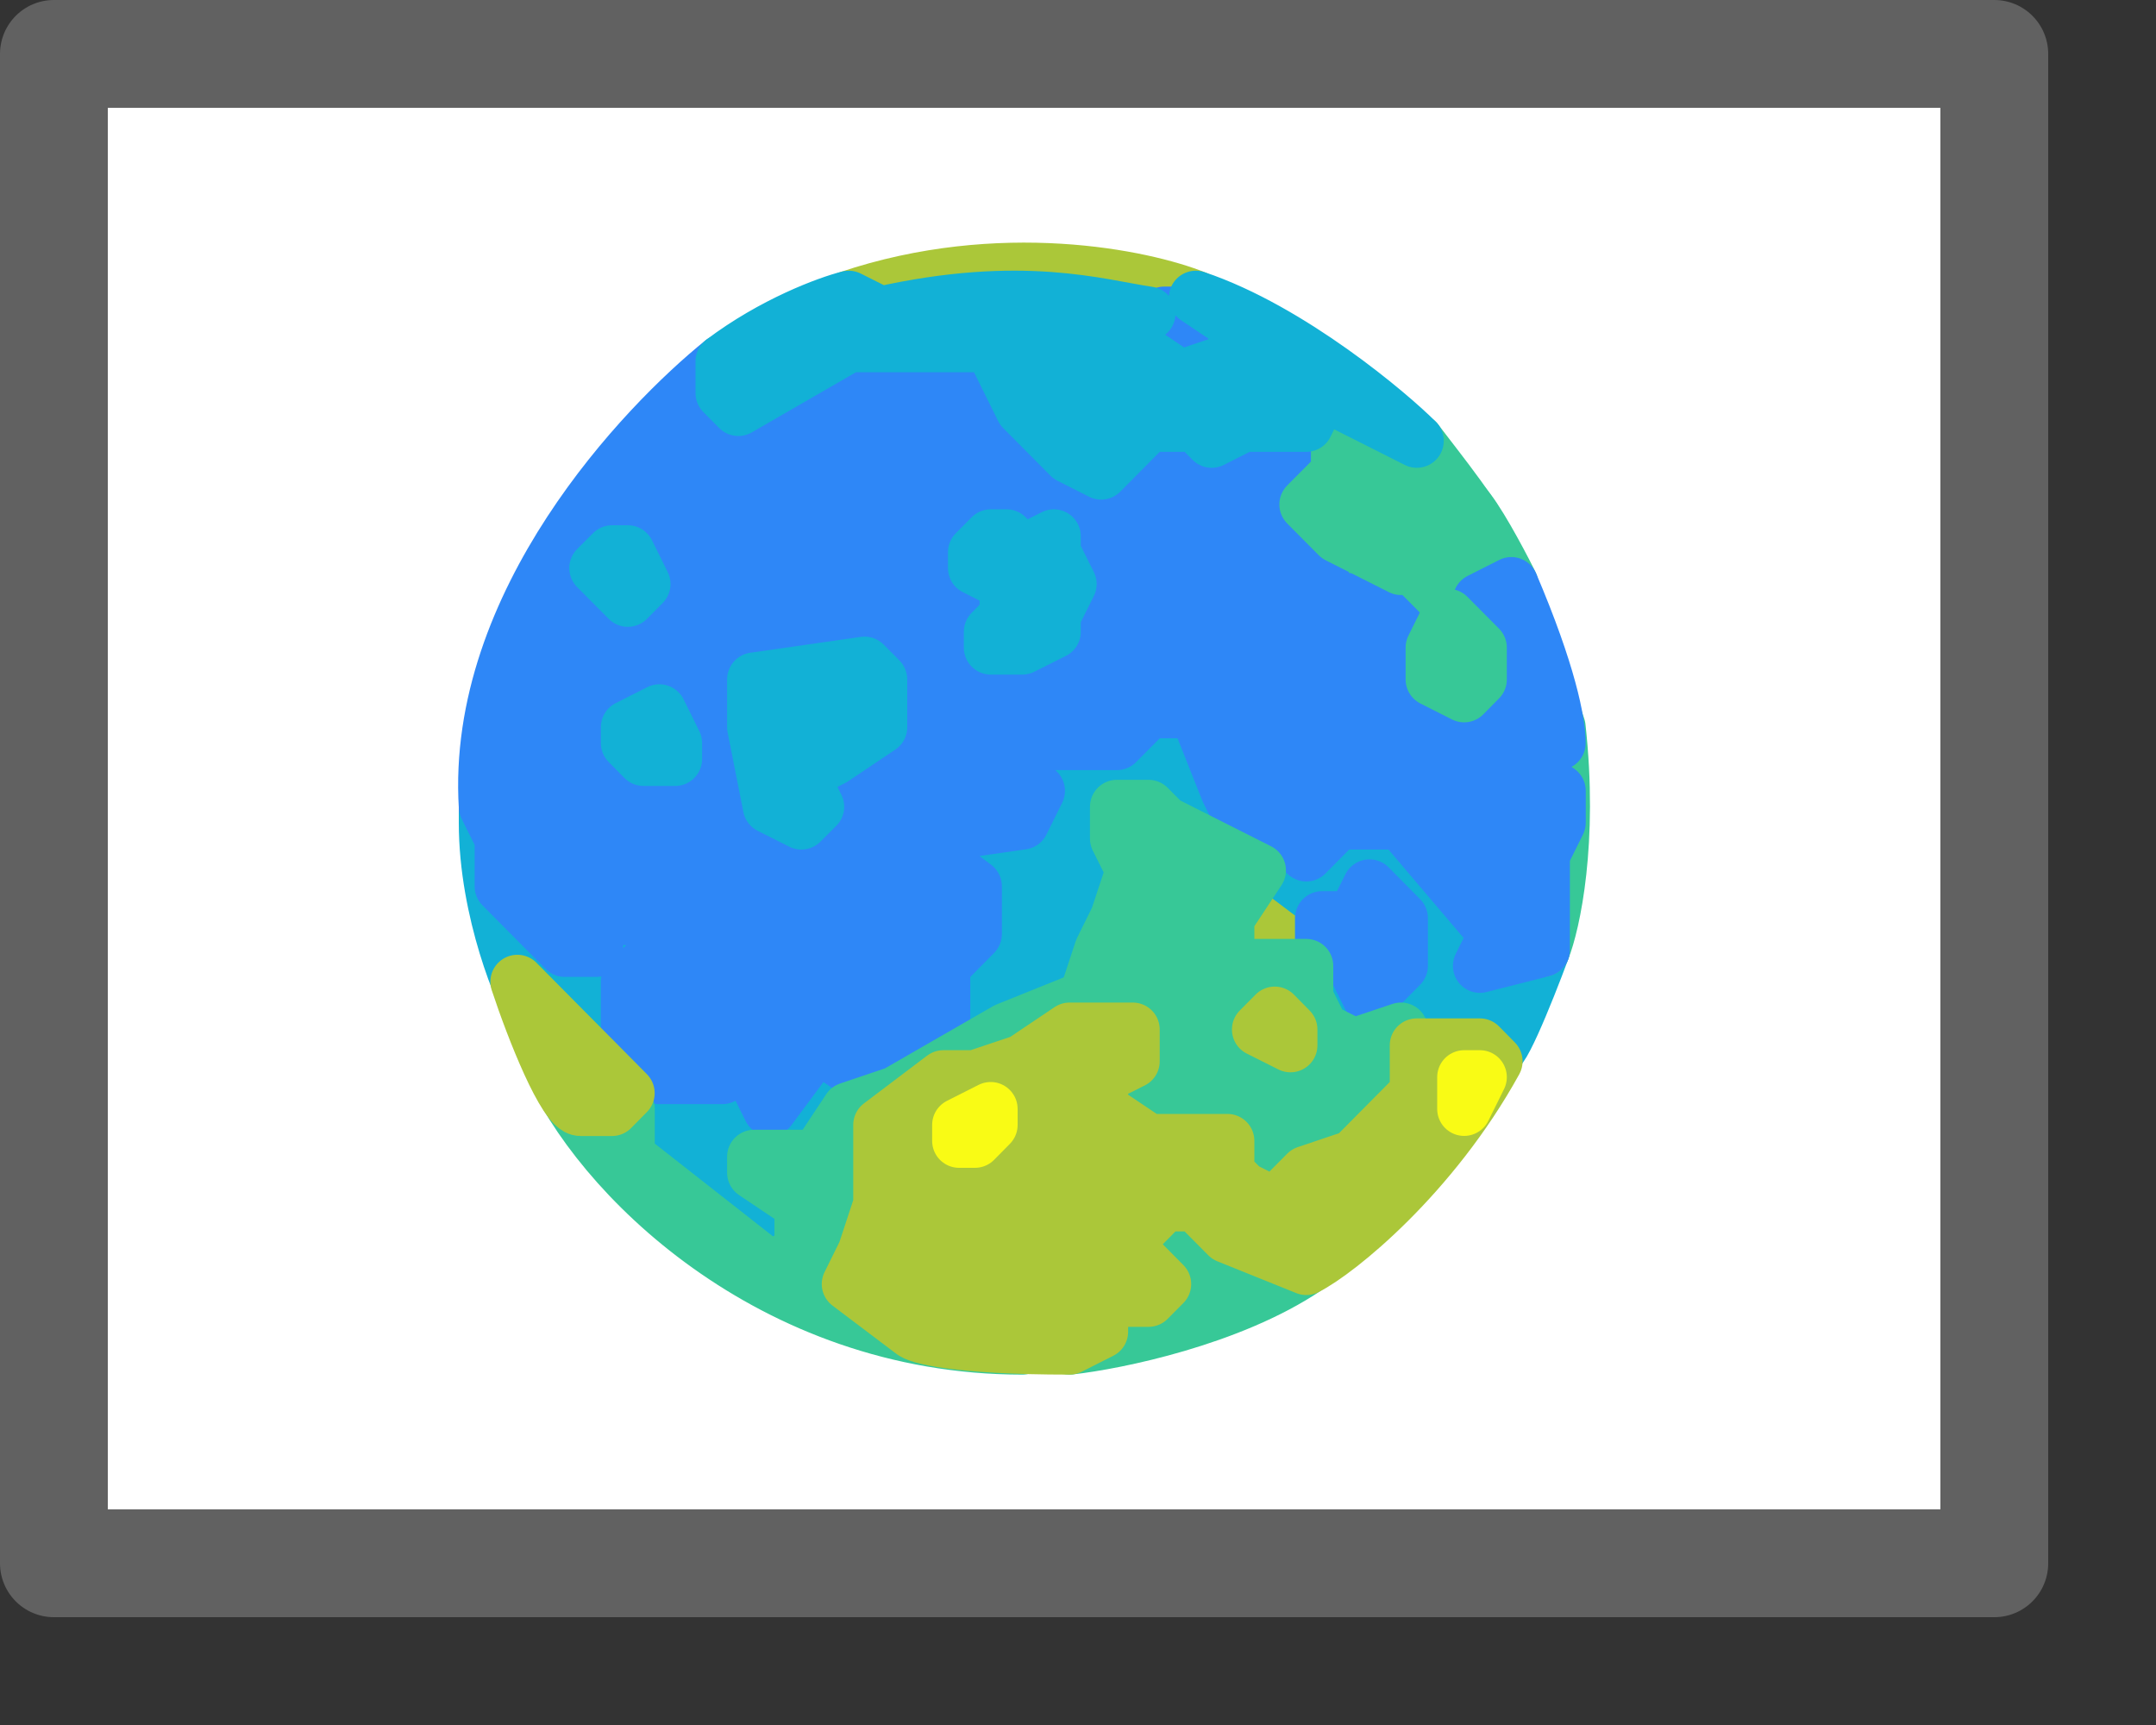 <svg width="20" height="16" viewBox="0 0 20 16" fill="none" xmlns="http://www.w3.org/2000/svg">
<rect x="0" y="0" width="20" height="16" fill="#333333" stroke="none"/>
<rect x="0.5" y="0.5" width="18" height="14" fill="white"/>
<path d="M11.679 8.516L11.825 8.221L12.118 8.516L11.972 8.811H11.679V8.516Z" fill="#ABC739" stroke="#ABC739" stroke-width="0.5" stroke-linecap="round" stroke-linejoin="round"/>
<path d="M11.093 2.761C10.605 2.564 9.278 2.289 7.873 2.761" stroke="#ABC739" stroke-width="0.5" stroke-linecap="round" stroke-linejoin="round"/>
<path d="M13.874 9.697C13.874 9.933 14.167 9.205 14.313 8.811L13.288 7.631L12.117 7.483L11.386 6.598H9.629L8.751 7.335L8.604 9.401L6.848 9.992H6.409L5.823 9.401L6.116 8.664H5.53L5.238 8.811L4.945 8.516L4.506 7.483V7.631C4.506 8.457 4.847 9.254 4.945 9.401L5.677 9.697L6.116 10.139L5.823 10.729L5.97 11.025L6.262 11.172L6.994 11.762L7.287 11.615V11.172L6.848 11.025L6.702 10.729L6.994 10.582H7.58L7.726 9.992L8.165 10.287L9.044 9.844L9.336 9.697L9.629 9.401L10.214 9.254L10.361 8.664V8.221L10.214 7.926V7.335H10.654L10.8 7.631L11.386 7.778L11.678 7.926L12.264 8.368V9.254L12.41 9.401H13.581L13.727 9.549L13.874 9.697Z" fill="#12B1D6" stroke="#12B1D6" stroke-width="0.5" stroke-linecap="round" stroke-linejoin="round"/>
<path d="M13.435 5.122L13.581 4.679C13.692 4.791 13.899 5.176 14.004 5.384L14.459 6.745C14.576 7.808 14.411 8.565 14.313 8.811L13.581 6.598L13.142 5.86L12.41 5.417V5.122H12.703H13.435Z" fill="#37C897"/>
<path d="M14.02 5.417C14.015 5.407 14.009 5.395 14.004 5.384M14.004 5.384C13.899 5.176 13.692 4.791 13.581 4.679L13.435 5.122H12.703H12.41V5.417L13.142 5.86L13.581 6.598L14.313 8.811C14.411 8.565 14.576 7.808 14.459 6.745L14.004 5.384Z" stroke="#37C897" stroke-width="0.5" stroke-linecap="round" stroke-linejoin="round"/>
<path d="M4.506 7.483C4.389 5.594 5.97 3.941 6.702 3.351L6.555 3.941H6.848L7.141 3.794L8.019 3.351H9.19L9.337 3.941L10.068 4.679L10.654 4.089H10.947L11.239 4.384L11.532 4.089H12.264V4.236L11.971 4.532V4.827L12.264 5.122V5.565H12.703L12.996 5.86L13.142 6.45L14.46 7.335V7.63L14.313 7.926V8.811L13.728 8.959L13.874 8.663L12.996 7.63H12.411L12.118 7.926L11.825 7.63H11.532L11.386 7.335L11.093 6.598H10.654L10.361 6.893H9.776L9.337 6.745V7.188L9.629 7.335L9.483 7.63L8.458 7.778L9.044 8.221V8.663L8.751 8.959V9.549L8.458 9.991H8.019L7.58 9.696L7.141 10.287L6.848 9.696L6.702 9.991H6.116L5.824 9.696V9.106L6.116 8.811V8.516H5.531V8.811H5.238L4.653 8.221V7.778L4.506 7.483Z" fill="#2E87F7" stroke="#2E87F7" stroke-width="0.5" stroke-linecap="round" stroke-linejoin="round"/>
<path d="M8.02 6.155L6.995 6.302V6.745L7.141 7.483L7.434 7.63L7.581 7.483L7.434 7.188L7.727 7.04L8.166 6.745V6.302L8.02 6.155Z" fill="#12B1D6"/>
<path d="M5.97 5.417L5.824 5.122H5.678L5.531 5.269L5.824 5.564L5.97 5.417Z" fill="#12B1D6"/>
<path d="M6.117 6.597L5.824 6.745V6.892L5.97 7.04H6.263V6.892L6.117 6.597Z" fill="#12B1D6"/>
<path d="M9.337 5.712L9.191 5.86V6.007H9.483L9.776 5.86V5.712L9.923 5.417L9.776 5.122V4.974L9.483 5.122L9.337 4.974H9.191L9.044 5.122V5.269L9.337 5.417V5.712Z" fill="#12B1D6"/>
<path d="M8.02 6.155L6.995 6.302V6.745L7.141 7.483L7.434 7.63L7.581 7.483L7.434 7.188L7.727 7.04L8.166 6.745V6.302L8.02 6.155Z" stroke="#12B1D6" stroke-width="0.5" stroke-linecap="round" stroke-linejoin="round"/>
<path d="M5.97 5.417L5.824 5.122H5.678L5.531 5.269L5.824 5.564L5.97 5.417Z" stroke="#12B1D6" stroke-width="0.5" stroke-linecap="round" stroke-linejoin="round"/>
<path d="M6.117 6.597L5.824 6.745V6.892L5.97 7.04H6.263V6.892L6.117 6.597Z" stroke="#12B1D6" stroke-width="0.5" stroke-linecap="round" stroke-linejoin="round"/>
<path d="M9.337 5.712L9.191 5.86V6.007H9.483L9.776 5.86V5.712L9.923 5.417L9.776 5.122V4.974L9.483 5.122L9.337 4.974H9.191L9.044 5.122V5.269L9.337 5.417V5.712Z" stroke="#12B1D6" stroke-width="0.5" stroke-linecap="round" stroke-linejoin="round"/>
<path d="M12.996 8.516L12.704 8.221L12.557 8.516H12.264V8.811L12.557 8.958L12.704 9.253L12.996 8.958V8.516Z" fill="#2E87F7"/>
<path d="M10.947 3.203L10.654 3.056L10.801 2.908H11.386V3.056L11.24 3.203H10.947Z" fill="#2E87F7"/>
<path d="M12.996 8.516L12.704 8.221L12.557 8.516H12.264V8.811L12.557 8.958L12.704 9.253L12.996 8.958V8.516Z" stroke="#2E87F7" stroke-width="0.5" stroke-linecap="round" stroke-linejoin="round"/>
<path d="M10.947 3.203L10.654 3.056L10.801 2.908H11.386V3.056L11.24 3.203H10.947Z" stroke="#2E87F7" stroke-width="0.5" stroke-linecap="round" stroke-linejoin="round"/>
<path d="M14.02 5.417C14.372 6.243 14.459 6.696 14.459 6.893L14.02 6.598V6.302L13.874 6.155L13.727 5.565L14.02 5.417Z" fill="#2E87F7" stroke="#2E87F7" stroke-width="0.5" stroke-linecap="round" stroke-linejoin="round"/>
<path d="M12.411 4.384L12.118 4.679L12.411 4.974L12.996 5.269C13.24 5.269 13.611 4.974 13.728 4.974C13.845 4.974 13.289 4.285 13.143 4.089L12.996 4.236L12.411 3.793V4.384Z" fill="#37C897"/>
<path d="M13.289 6.302L13.582 6.45L13.728 6.302V6.007L13.435 5.712L13.289 6.007V6.302Z" fill="#37C897"/>
<path d="M12.411 4.384L12.118 4.679L12.411 4.974L12.996 5.269C13.24 5.269 13.611 4.974 13.728 4.974C13.845 4.974 13.289 4.285 13.143 4.089L12.996 4.236L12.411 3.793V4.384Z" stroke="#37C897" stroke-width="0.5" stroke-linecap="round" stroke-linejoin="round"/>
<path d="M13.289 6.302L13.582 6.45L13.728 6.302V6.007L13.435 5.712L13.289 6.007V6.302Z" stroke="#37C897" stroke-width="0.5" stroke-linecap="round" stroke-linejoin="round"/>
<path d="M6.702 3.351C7.171 2.997 7.678 2.81 7.873 2.761L8.166 2.908C9.483 2.613 10.193 2.84 10.654 2.908L10.361 3.056L10.508 3.203L10.947 3.499L11.386 3.351L11.533 3.056L11.093 2.761C11.972 3.056 12.899 3.843 13.143 4.089L12.85 3.941L12.264 3.646L12.118 3.941H11.533L11.24 4.089L11.093 3.941H10.654L10.215 4.384L9.922 4.236L9.483 3.794L9.191 3.203H7.873L6.849 3.794L6.702 3.646V3.351Z" fill="#12B1D6" stroke="#12B1D6" stroke-width="0.5" stroke-linecap="round" stroke-linejoin="round"/>
<path d="M12.117 11.762C11.415 12.234 10.361 12.451 9.922 12.5L10.507 12.205L10.947 11.91L10.654 11.614L10.947 11.319L11.239 11.614L12.117 11.762Z" fill="#37C897" stroke="#37C897" stroke-width="0.5" stroke-linecap="round" stroke-linejoin="round"/>
<path d="M9.483 12.5C7.141 12.5 5.531 10.877 5.092 9.844L5.824 10.287V10.729L7.141 11.762L7.434 11.615V11.172L6.995 10.877V10.729H7.58L7.873 10.287L8.312 10.139L9.337 9.549L10.069 9.254L10.215 8.811L10.361 8.516L10.508 8.073L10.361 7.778V7.483H10.654L10.8 7.63L11.679 8.073L11.386 8.516V8.811L11.532 8.959H11.825H11.972H12.118V9.254L12.264 9.549L12.557 9.696L12.996 9.549V9.844V10.139L12.264 10.582L11.972 10.729L11.825 10.877H11.679L11.532 10.729V10.434H11.093L10.654 10.287L10.361 10.139L10.654 9.844V9.549L10.508 9.401H10.215H9.776L8.019 10.434L7.873 11.467L7.727 11.762V12.057L9.483 12.5Z" fill="#37C897" stroke="#37C897" stroke-width="0.5" stroke-linecap="round" stroke-linejoin="round"/>
<path d="M13.874 9.844C13.289 10.906 12.41 11.615 12.118 11.762L11.386 11.467L11.093 11.172H10.8L10.508 11.467V11.615L10.8 11.91L10.654 12.057H10.215V12.352L9.922 12.5C8.868 12.5 8.507 12.402 8.458 12.352L7.873 11.91L8.019 11.615L8.165 11.172V10.434L8.751 9.991H9.044L9.483 9.844L9.922 9.549H10.215H10.508V9.844L10.215 9.991V10.287L10.654 10.582H11.386V10.877L11.532 11.024L11.825 11.172L12.118 10.877L12.557 10.729L13.142 10.139V9.696H13.728L13.874 9.844Z" fill="#ABC739"/>
<path d="M5.384 10.287C5.238 10.287 4.945 9.549 4.799 9.106L5.238 9.549L5.531 9.844L5.823 10.139L5.677 10.287H5.384Z" fill="#ABC739"/>
<path d="M11.971 9.549L11.825 9.401L11.678 9.549L11.971 9.696V9.549Z" fill="#ABC739"/>
<path d="M13.874 9.844C13.289 10.906 12.41 11.615 12.118 11.762L11.386 11.467L11.093 11.172H10.8L10.508 11.467V11.615L10.8 11.91L10.654 12.057H10.215V12.352L9.922 12.5C8.868 12.5 8.507 12.402 8.458 12.352L7.873 11.91L8.019 11.615L8.165 11.172V10.434L8.751 9.991H9.044L9.483 9.844L9.922 9.549H10.215H10.508V9.844L10.215 9.991V10.287L10.654 10.582H11.386V10.877L11.532 11.024L11.825 11.172L12.118 10.877L12.557 10.729L13.142 10.139V9.696H13.728L13.874 9.844Z" stroke="#ABC739" stroke-width="0.5" stroke-linecap="round" stroke-linejoin="round"/>
<path d="M5.384 10.287C5.238 10.287 4.945 9.549 4.799 9.106L5.238 9.549L5.531 9.844L5.823 10.139L5.677 10.287H5.384Z" stroke="#ABC739" stroke-width="0.5" stroke-linecap="round" stroke-linejoin="round"/>
<path d="M11.971 9.549L11.825 9.401L11.678 9.549L11.971 9.696V9.549Z" stroke="#ABC739" stroke-width="0.5" stroke-linecap="round" stroke-linejoin="round"/>
<path d="M9.19 10.286L8.897 10.434V10.582H9.044L9.19 10.434V10.286Z" stroke="#F9FB15" stroke-width="0.5" stroke-linecap="round" stroke-linejoin="round"/>
<path d="M13.728 9.991L13.582 10.286V9.991H13.728Z" stroke="#F9FB15" stroke-width="0.5" stroke-linecap="round" stroke-linejoin="round"/>
<rect x="0.5" y="0.5" width="18" height="14" stroke="#616161" stroke-linejoin="round"/>

</svg>
